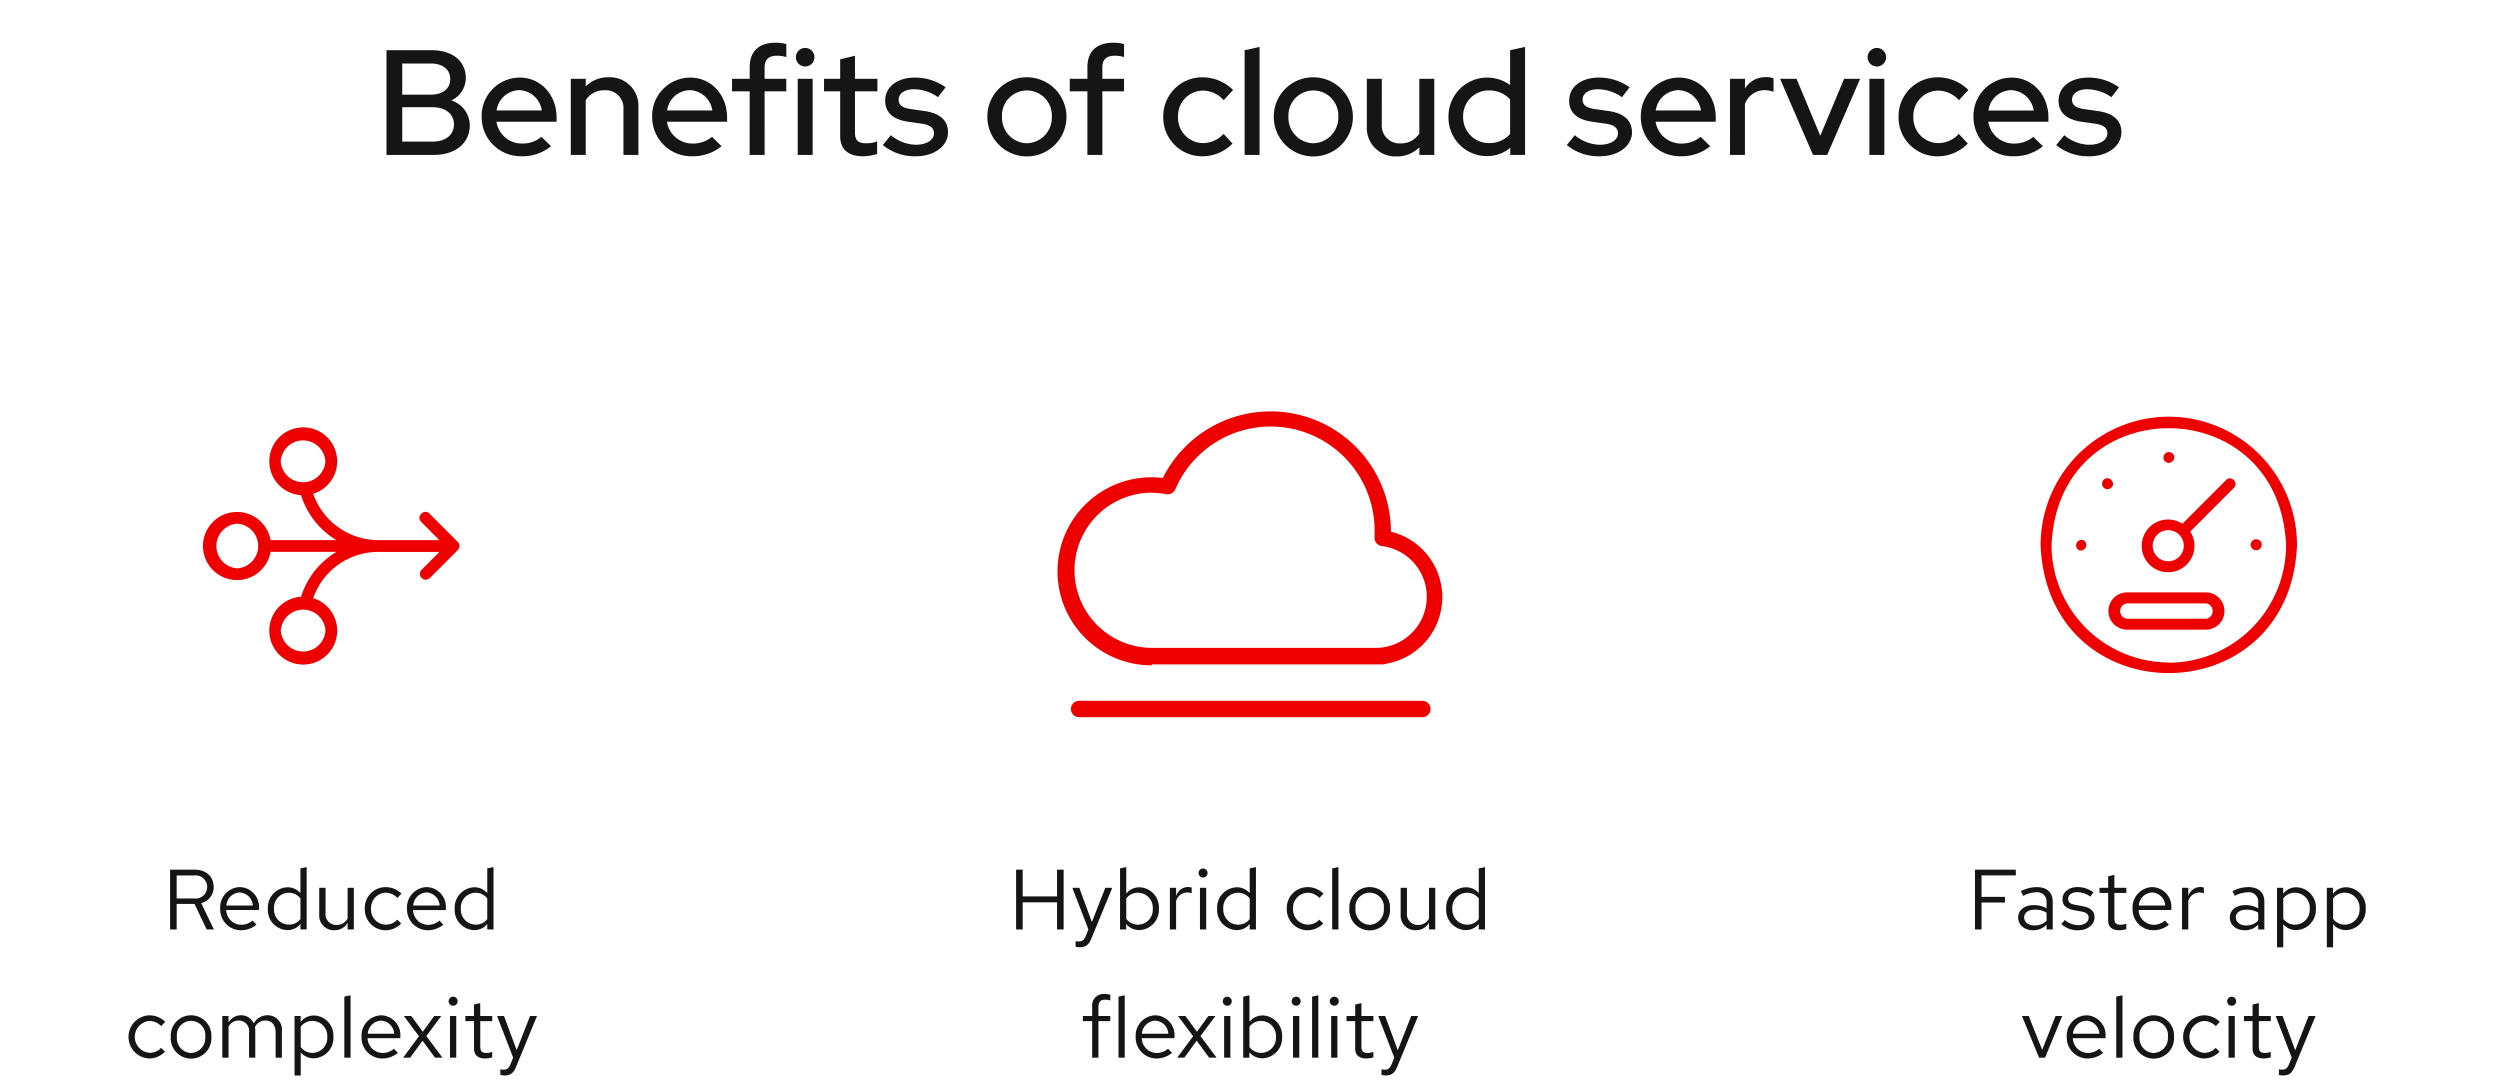 <svg id="Group_72" data-name="Group 72" xmlns="http://www.w3.org/2000/svg" width="468" height="203" viewBox="0 0 468 203">
  <rect id="Rectangle_19" data-name="Rectangle 19" width="468" height="203" fill="none"/>
  <g id="Group_43" data-name="Group 43">
    <g id="Icon_and_text" data-name="Icon and text" transform="translate(286 -1122)">
      <path id="Path_1309" data-name="Path 1309" d="M25.712,16h1.232V10.96h4.384V9.888H26.944V5.872H33.36V4.8H25.712Zm10.928.144a3.352,3.352,0,0,0,2.48-1.056V16h1.152V10.816c0-1.776-1.088-2.752-3.024-2.752a6.689,6.689,0,0,0-2.944.752l.432.9A5.156,5.156,0,0,1,37.1,9.04a1.758,1.758,0,0,1,2.016,1.936v1.072a4.521,4.521,0,0,0-2.384-.608c-1.76,0-2.928.928-2.928,2.32C33.808,15.168,34.976,16.144,36.64,16.144Zm-1.712-2.416c0-.864.784-1.44,1.984-1.44a4.122,4.122,0,0,1,2.208.56v1.5a3.091,3.091,0,0,1-2.24.9C35.712,15.248,34.928,14.64,34.928,13.728Zm6.96,1.264a4.451,4.451,0,0,0,3.168,1.152c1.728,0,3.04-1.056,3.04-2.416,0-1.152-.7-1.808-2.272-2.1l-1.312-.24c-1.008-.176-1.344-.48-1.344-1.12,0-.768.672-1.248,1.7-1.248a4.142,4.142,0,0,1,2.448.832l.576-.816a5.048,5.048,0,0,0-2.976-.976c-1.648,0-2.816.944-2.816,2.288,0,1.136.688,1.776,2.208,2.048l1.28.224c.992.192,1.408.528,1.408,1.168,0,.816-.832,1.408-1.968,1.408a4.072,4.072,0,0,1-2.512-.976Zm8.752-.752c0,1.248.7,1.9,2.048,1.9a4.386,4.386,0,0,0,1.36-.208V14.9a2.8,2.8,0,0,1-1.1.208c-.816,0-1.136-.336-1.136-1.168V9.152h2.24v-.96h-2.24V5.776l-1.168.272V8.192H49.024v.96H50.64Zm11.376.864-.736-.784a3.191,3.191,0,0,1-2.144.8,2.845,2.845,0,0,1-2.784-2.768H62.48V12A3.689,3.689,0,0,0,58.9,8.064a3.8,3.8,0,0,0-3.68,4.032,3.9,3.9,0,0,0,3.872,4.048A4.558,4.558,0,0,0,62.016,15.1ZM58.88,9.072a2.579,2.579,0,0,1,2.448,2.448H56.384A2.608,2.608,0,0,1,58.88,9.072ZM64.48,16h1.168V10.656a2.226,2.226,0,0,1,2.1-1.584,2.919,2.919,0,0,1,.816.144V8.16a2.217,2.217,0,0,0-.736-.112,2.332,2.332,0,0,0-2.176,1.728V8.192H64.48Zm11.776.144a3.352,3.352,0,0,0,2.48-1.056V16h1.152V10.816c0-1.776-1.088-2.752-3.024-2.752a6.689,6.689,0,0,0-2.944.752l.432.9A5.156,5.156,0,0,1,76.72,9.04a1.758,1.758,0,0,1,2.016,1.936v1.072a4.521,4.521,0,0,0-2.384-.608c-1.76,0-2.928.928-2.928,2.32C73.424,15.168,74.592,16.144,76.256,16.144Zm-1.712-2.416c0-.864.784-1.44,1.984-1.44a4.122,4.122,0,0,1,2.208.56v1.5a3.091,3.091,0,0,1-2.24.9C75.328,15.248,74.544,14.64,74.544,13.728Zm7.712,5.616h1.168v-4.32a3.166,3.166,0,0,0,2.448,1.088A3.8,3.8,0,0,0,89.536,12.1a3.768,3.768,0,0,0-3.6-4,3.08,3.08,0,0,0-2.528,1.216V8.192H82.256ZM85.648,9.12a2.8,2.8,0,0,1,2.736,2.992A2.8,2.8,0,0,1,85.648,15.1a2.744,2.744,0,0,1-2.224-1.088V10.192A2.666,2.666,0,0,1,85.648,9.12Zm5.936,10.224h1.168v-4.32A3.166,3.166,0,0,0,95.2,16.112,3.8,3.8,0,0,0,98.864,12.1a3.768,3.768,0,0,0-3.6-4,3.08,3.08,0,0,0-2.528,1.216V8.192H91.584ZM94.976,9.12a2.8,2.8,0,0,1,2.736,2.992A2.8,2.8,0,0,1,94.976,15.1a2.744,2.744,0,0,1-2.224-1.088V10.192A2.666,2.666,0,0,1,94.976,9.12ZM37.712,40h1.12l3.216-7.808H40.8l-2.5,6.352-2.528-6.352H34.512ZM49.7,39.1l-.736-.784a3.191,3.191,0,0,1-2.144.8,2.845,2.845,0,0,1-2.784-2.768H50.16V36a3.689,3.689,0,0,0-3.584-3.936A3.8,3.8,0,0,0,42.9,36.1a3.9,3.9,0,0,0,3.872,4.048A4.558,4.558,0,0,0,49.7,39.1ZM46.56,33.072a2.579,2.579,0,0,1,2.448,2.448H44.064A2.608,2.608,0,0,1,46.56,33.072Zm6.768-4.752-1.168.24V40h1.168ZM55.376,36.1a3.809,3.809,0,1,0,7.6,0,3.807,3.807,0,1,0-7.6,0Zm3.792,3.024a2.753,2.753,0,0,1-2.64-3.008,2.671,2.671,0,1,1,5.3,0A2.774,2.774,0,0,1,59.168,39.12Zm9.44-.032a2.995,2.995,0,0,1-.016-5.968A3.069,3.069,0,0,1,70.8,34.1l.752-.816a4.259,4.259,0,0,0-3.008-1.216,4.044,4.044,0,0,0,0,8.08A4.061,4.061,0,0,0,71.5,38.88l-.72-.72A2.876,2.876,0,0,1,68.608,39.088Zm5.168-8.816a.83.83,0,0,0,.832-.848.84.84,0,0,0-1.68,0A.834.834,0,0,0,73.776,30.272Zm.576,1.92H73.184V40h1.168ZM77.68,38.24c0,1.248.7,1.9,2.048,1.9a4.386,4.386,0,0,0,1.36-.208V38.9a2.8,2.8,0,0,1-1.1.208c-.816,0-1.136-.336-1.136-1.168V33.152h2.24v-.96h-2.24V29.776l-1.168.272v2.144H76.064v.96H77.68ZM84.5,41.248c-.288.7-.656.992-1.248.992a2.719,2.719,0,0,1-.64-.064v1.04a2.678,2.678,0,0,0,.752.112c1.152,0,1.744-.464,2.24-1.728l3.872-9.408h-1.3l-2.512,6.416L83.3,32.192H82l3.008,7.792Z" transform="translate(58 1280)" fill="#151515"/>
      <g id="Group_71" data-name="Group 71">
        <rect id="Rectangle_18" data-name="Rectangle 18" width="64" height="64" transform="translate(88 1192)" fill="none"/>
        <g id="Transportation_-_Speedometer" data-name="Transportation - Speedometer" transform="translate(96 1200)">
          <path id="Path_1179" data-name="Path 1179" d="M27.36,3.36a24.062,24.062,0,0,0-24,24.059c1.311,31.93,46.689,31.914,48,0a24.062,24.062,0,0,0-24-24.059Zm0,46.014A22.01,22.01,0,0,1,5.409,27.419c1.2-29.2,42.7-29.186,43.9,0a22.01,22.01,0,0,1-21.951,22Z" transform="translate(-3.36 -3.36)" fill="#e00"/>
          <path id="Path_1180" data-name="Path 1180" d="M17.677,9.126c.934.937,2.41-.509,1.443-1.446A1.022,1.022,0,0,0,17.677,9.126Z" transform="translate(5.602 -0.778)" fill="#e00"/>
          <path id="Path_1181" data-name="Path 1181" d="M12.119,12.128c.967-.937-.525-2.4-1.443-1.446a1.021,1.021,0,0,0,1.443,1.446Z" transform="translate(1.127 1.151)" fill="#e00"/>
          <path id="Path_1182" data-name="Path 1182" d="M8.764,17.439a1.035,1.035,0,0,0-.787,1.906,1.035,1.035,0,0,0,.787-1.906Z" transform="translate(-0.764 5.666)" fill="#e00"/>
          <path id="Path_1183" data-name="Path 1183" d="M29.341,17.979a1.033,1.033,0,1,0-.59,1.269,1.032,1.032,0,0,0,.59-1.269Z" transform="translate(12.004 5.685)" fill="#e00"/>
          <path id="Path_1184" data-name="Path 1184" d="M29.34,23.38H14.585a3.484,3.484,0,0,0,0,6.968H29.34a3.484,3.484,0,0,0,0-6.968Zm0,4.93H14.585a1.447,1.447,0,0,1,0-2.876H29.34a1.447,1.447,0,0,1,0,2.876Z" transform="translate(1.595 9.52)" fill="#e00"/>
          <path id="Path_1185" data-name="Path 1185" d="M30.716,10.675l-8.2,8.217a4.936,4.936,0,1,0,1.459,1.463l8.2-8.217C33.077,11.2,31.634,9.755,30.716,10.675ZM19.864,25.909A2.909,2.909,0,1,1,22.766,23a2.905,2.905,0,0,1-2.9,2.909Z" transform="translate(4.038 1.157)" fill="#e00"/>
        </g>
      </g>
    </g>
    <g id="Icon_and_text-2" data-name="Icon and text" transform="translate(114 -1147)">
      <path id="Path_1308" data-name="Path 1308" d="M18.216,16h1.232V10.912H25.88V16h1.232V4.8H25.88V9.808H19.448V4.8H18.216ZM31.24,17.248c-.288.7-.656.992-1.248.992a2.719,2.719,0,0,1-.64-.064v1.04a2.679,2.679,0,0,0,.752.112c1.152,0,1.744-.464,2.24-1.728l3.872-9.408h-1.3l-2.512,6.416L30.04,8.192h-1.3l3.008,7.792ZM44.952,12.1a3.768,3.768,0,0,0-3.6-4A3.146,3.146,0,0,0,38.84,9.264V4.32l-1.168.24V16h1.152V14.976a3.161,3.161,0,0,0,2.464,1.136A3.8,3.8,0,0,0,44.952,12.1ZM41.064,9.12A2.8,2.8,0,0,1,43.8,12.112,2.8,2.8,0,0,1,41.064,15.1a2.744,2.744,0,0,1-2.224-1.088V10.192A2.666,2.666,0,0,1,41.064,9.12ZM47,16h1.168V10.656a2.226,2.226,0,0,1,2.1-1.584,2.919,2.919,0,0,1,.816.144V8.16a2.217,2.217,0,0,0-.736-.112,2.332,2.332,0,0,0-2.176,1.728V8.192H47Zm6.224-9.728a.83.83,0,0,0,.832-.848.84.84,0,0,0-1.68,0A.834.834,0,0,0,53.224,6.272Zm.576,1.92H52.632V16H53.8ZM61.944,16h1.168V4.32l-1.168.24V9.184A3.18,3.18,0,0,0,59.512,8.1a3.8,3.8,0,0,0-3.664,4.016,3.768,3.768,0,0,0,3.6,4,3.077,3.077,0,0,0,2.5-1.152ZM57,12.1a2.774,2.774,0,0,1,4.944-1.92v3.872a2.674,2.674,0,0,1-2.208,1.04A2.8,2.8,0,0,1,57,12.1Zm15.808,2.992A2.832,2.832,0,0,1,70.056,12.1,2.835,2.835,0,0,1,72.792,9.12,3.069,3.069,0,0,1,75,10.1l.752-.816a4.259,4.259,0,0,0-3.008-1.216A3.9,3.9,0,0,0,68.888,12.1a3.913,3.913,0,0,0,3.856,4.048A4.061,4.061,0,0,0,75.7,14.88l-.72-.72A2.876,2.876,0,0,1,72.808,15.088ZM78.552,4.32l-1.168.24V16h1.168ZM80.6,12.1a3.809,3.809,0,1,0,7.6,0,3.807,3.807,0,1,0-7.6,0Zm3.792,3.024a2.753,2.753,0,0,1-2.64-3.008,2.671,2.671,0,1,1,5.3,0A2.774,2.774,0,0,1,84.392,15.12Zm6.992-6.928H90.2v5.04a2.73,2.73,0,0,0,2.832,2.9,2.8,2.8,0,0,0,2.48-1.392V16H96.68V8.192H95.512v5.776a2.318,2.318,0,0,1-2.048,1.184,2.017,2.017,0,0,1-2.08-2.256ZM104.824,16h1.168V4.32l-1.168.24V9.184A3.18,3.18,0,0,0,102.392,8.1a3.8,3.8,0,0,0-3.664,4.016,3.768,3.768,0,0,0,3.6,4,3.077,3.077,0,0,0,2.5-1.152ZM99.88,12.1a2.774,2.774,0,0,1,4.944-1.92v3.872a2.674,2.674,0,0,1-2.208,1.04A2.8,2.8,0,0,1,99.88,12.1Zm-69.168,20.1v.96h1.744V40h1.168V33.152h2.224v-.96H33.624V30.5c0-.928.384-1.36,1.28-1.36a3.22,3.22,0,0,1,.944.144V28.224a3.3,3.3,0,0,0-1.056-.144,2.143,2.143,0,0,0-2.336,2.4v1.712Zm7.84-3.872-1.168.24V40h1.168ZM47.4,39.1l-.736-.784a3.191,3.191,0,0,1-2.144.8,2.845,2.845,0,0,1-2.784-2.768h6.128V36a3.689,3.689,0,0,0-3.584-3.936A3.8,3.8,0,0,0,40.6,36.1a3.9,3.9,0,0,0,3.872,4.048A4.558,4.558,0,0,0,47.4,39.1Zm-3.136-6.032a2.579,2.579,0,0,1,2.448,2.448H41.768A2.608,2.608,0,0,1,44.264,33.072ZM48.376,40H49.7l2.32-3.184L54.36,40h1.392l-3.024-4.048,2.8-3.76H54.2l-2.128,2.96-2.16-2.96H48.52l2.832,3.792Zm9.376-9.728a.83.83,0,0,0,.832-.848.84.84,0,0,0-1.68,0A.834.834,0,0,0,57.752,30.272Zm.576,1.92H57.16V40h1.168Zm9.68,3.9a3.768,3.768,0,0,0-3.6-4A3.146,3.146,0,0,0,61.9,33.264V28.32l-1.168.24V40H61.88V38.976a3.161,3.161,0,0,0,2.464,1.136A3.8,3.8,0,0,0,68.008,36.1ZM64.12,33.12a2.8,2.8,0,0,1,2.736,2.992A2.8,2.8,0,0,1,64.12,39.1,2.744,2.744,0,0,1,61.9,38.016V34.192A2.666,2.666,0,0,1,64.12,33.12Zm6.528-2.848a.83.83,0,0,0,.832-.848.84.84,0,0,0-1.68,0A.834.834,0,0,0,70.648,30.272Zm.576,1.92H70.056V40h1.168Zm3.568-3.872-1.168.24V40h1.168Zm2.992,1.952a.83.83,0,0,0,.832-.848.84.84,0,0,0-1.68,0A.834.834,0,0,0,77.784,30.272Zm.576,1.92H77.192V40H78.36Zm3.328,6.048c0,1.248.7,1.9,2.048,1.9a4.386,4.386,0,0,0,1.36-.208V38.9a2.8,2.8,0,0,1-1.1.208c-.816,0-1.136-.336-1.136-1.168V33.152H85.1v-.96h-2.24V29.776l-1.168.272v2.144H80.072v.96h1.616ZM88.5,41.248c-.288.7-.656.992-1.248.992a2.719,2.719,0,0,1-.64-.064v1.04a2.678,2.678,0,0,0,.752.112c1.152,0,1.744-.464,2.24-1.728l3.872-9.408h-1.3l-2.512,6.416L87.3,32.192h-1.3l3.008,7.792Z" transform="translate(58 1305)" fill="#151515"/>
      <g id="Group_44" data-name="Group 44" transform="translate(1)">
        <rect id="Rectangle_3" data-name="Rectangle 3" width="72" height="72" transform="translate(83 1217)" fill="none"/>
        <g id="Software_and_technologies_-_Hybrid_cloud_infrastructure" data-name="Software and technologies - Hybrid cloud infrastructure" transform="translate(83 1224)">
          <path id="Path_746" data-name="Path 746" d="M20.979,53.823H64.228a1.853,1.853,0,0,0,.643-.124,12.629,12.629,0,0,0,.89-24.713h0a22.539,22.539,0,0,0-42.7-10.058A17.6,17.6,0,1,0,20.979,54Zm0-32.127a14.655,14.655,0,0,1,2.694.272,1.582,1.582,0,0,0,1.705-.89A19.449,19.449,0,0,1,62.7,28.813c0,.321,0,.643,0,.989v.247a1.557,1.557,0,0,0,1.384,1.631,9.564,9.564,0,0,1-1.013,19.054H21.054a14.531,14.531,0,1,1,0-29.063Z" transform="translate(-3.378 -6.452)" fill="#e00"/>
          <path id="Path_747" data-name="Path 747" d="M70.167,28.38H5.912a1.532,1.532,0,1,0,0,3.064H70.167a1.532,1.532,0,0,0,0-3.064Z" transform="translate(-1.903 25.812)" fill="#e00"/>
        </g>
      </g>
    </g>
    <g id="Icon_and_text-3" data-name="Icon and text" transform="translate(-58 -1121)">
      <path id="Path_1310" data-name="Path 1310" d="M31.84,16h1.232V11.216h3.344L38.688,16h1.36l-2.384-4.944A3.048,3.048,0,0,0,40,8.032C40,6.1,38.576,4.8,36.432,4.8H31.84Zm4.5-10.112a2.168,2.168,0,1,1,0,4.3H33.072v-4.3ZM48.016,15.1l-.736-.784a3.191,3.191,0,0,1-2.144.8,2.845,2.845,0,0,1-2.784-2.768H48.48V12A3.689,3.689,0,0,0,44.9,8.064a3.8,3.8,0,0,0-3.68,4.032,3.9,3.9,0,0,0,3.872,4.048A4.558,4.558,0,0,0,48.016,15.1ZM44.88,9.072a2.579,2.579,0,0,1,2.448,2.448H42.384A2.608,2.608,0,0,1,44.88,9.072ZM56.24,16h1.168V4.32l-1.168.24V9.184A3.18,3.18,0,0,0,53.808,8.1a3.8,3.8,0,0,0-3.664,4.016,3.768,3.768,0,0,0,3.6,4,3.077,3.077,0,0,0,2.5-1.152ZM51.3,12.1a2.774,2.774,0,0,1,4.944-1.92v3.872a2.674,2.674,0,0,1-2.208,1.04A2.8,2.8,0,0,1,51.3,12.1Zm9.648-3.9H59.76v5.04a2.73,2.73,0,0,0,2.832,2.9,2.8,2.8,0,0,0,2.48-1.392V16H66.24V8.192H65.072v5.776a2.318,2.318,0,0,1-2.048,1.184,2.017,2.017,0,0,1-2.08-2.256Zm11.264,6.9A2.832,2.832,0,0,1,69.456,12.1,2.835,2.835,0,0,1,72.192,9.12,3.069,3.069,0,0,1,74.4,10.1l.752-.816a4.259,4.259,0,0,0-3.008-1.216A3.9,3.9,0,0,0,68.288,12.1a3.913,3.913,0,0,0,3.856,4.048A4.061,4.061,0,0,0,75.1,14.88l-.72-.72A2.876,2.876,0,0,1,72.208,15.088Zm10.784.016-.736-.784a3.191,3.191,0,0,1-2.144.8,2.845,2.845,0,0,1-2.784-2.768h6.128V12a3.689,3.689,0,0,0-3.584-3.936,3.8,3.8,0,0,0-3.68,4.032,3.9,3.9,0,0,0,3.872,4.048A4.558,4.558,0,0,0,82.992,15.1ZM79.856,9.072A2.579,2.579,0,0,1,82.3,11.52H77.36A2.608,2.608,0,0,1,79.856,9.072ZM91.216,16h1.168V4.32l-1.168.24V9.184A3.18,3.18,0,0,0,88.784,8.1a3.8,3.8,0,0,0-3.664,4.016,3.768,3.768,0,0,0,3.6,4,3.077,3.077,0,0,0,2.5-1.152Zm-4.944-3.9a2.774,2.774,0,0,1,4.944-1.92v3.872a2.674,2.674,0,0,1-2.208,1.04A2.8,2.8,0,0,1,86.272,12.1ZM27.984,39.088a2.995,2.995,0,0,1-.016-5.968,3.069,3.069,0,0,1,2.208.976l.752-.816a4.259,4.259,0,0,0-3.008-1.216,4.044,4.044,0,0,0,0,8.08,4.061,4.061,0,0,0,2.96-1.264l-.72-.72A2.876,2.876,0,0,1,27.984,39.088ZM31.968,36.1a3.809,3.809,0,1,0,7.6,0,3.807,3.807,0,1,0-7.6,0ZM35.76,39.12a2.753,2.753,0,0,1-2.64-3.008,2.671,2.671,0,1,1,5.3,0A2.774,2.774,0,0,1,35.76,39.12Zm5.856.88h1.168V34.192a2.14,2.14,0,0,1,1.9-1.152,1.94,1.94,0,0,1,1.936,2.208V40h1.168V34.96a3.238,3.238,0,0,0-.064-.688A2.172,2.172,0,0,1,49.68,33.04c1.184,0,1.92.848,1.92,2.208V40h1.168V34.96a2.657,2.657,0,0,0-2.656-2.9,2.885,2.885,0,0,0-2.608,1.52,2.566,2.566,0,0,0-2.4-1.52,2.674,2.674,0,0,0-2.32,1.344V32.192H41.616Zm13.52,3.344H56.3v-4.32a3.166,3.166,0,0,0,2.448,1.088A3.8,3.8,0,0,0,62.416,36.1a3.768,3.768,0,0,0-3.6-4,3.08,3.08,0,0,0-2.528,1.216v-1.12H55.136ZM58.528,33.12a2.8,2.8,0,0,1,2.736,2.992A2.8,2.8,0,0,1,58.528,39.1,2.744,2.744,0,0,1,56.3,38.016V34.192A2.666,2.666,0,0,1,58.528,33.12Zm7.1-4.8-1.168.24V40h1.168ZM74.48,39.1l-.736-.784a3.191,3.191,0,0,1-2.144.8,2.845,2.845,0,0,1-2.784-2.768h6.128V36a3.689,3.689,0,0,0-3.584-3.936A3.8,3.8,0,0,0,67.68,36.1a3.9,3.9,0,0,0,3.872,4.048A4.558,4.558,0,0,0,74.48,39.1Zm-3.136-6.032a2.579,2.579,0,0,1,2.448,2.448H68.848A2.608,2.608,0,0,1,71.344,33.072ZM75.456,40h1.328l2.32-3.184L81.44,40h1.392l-3.024-4.048,2.8-3.76H81.28l-2.128,2.96-2.16-2.96H75.6l2.832,3.792Zm9.376-9.728a.83.83,0,0,0,.832-.848.84.84,0,0,0-1.68,0A.834.834,0,0,0,84.832,30.272Zm.576,1.92H84.24V40h1.168Zm3.328,6.048c0,1.248.7,1.9,2.048,1.9a4.386,4.386,0,0,0,1.36-.208V38.9a2.8,2.8,0,0,1-1.1.208c-.816,0-1.136-.336-1.136-1.168V33.152h2.24v-.96H89.9V29.776l-1.168.272v2.144H87.12v.96h1.616Zm6.816,3.008c-.288.7-.656.992-1.248.992a2.719,2.719,0,0,1-.64-.064v1.04a2.678,2.678,0,0,0,.752.112c1.152,0,1.744-.464,2.24-1.728l3.872-9.408h-1.3L96.72,38.608l-2.368-6.416h-1.3l3.008,7.792Z" transform="translate(58 1279)" fill="#151515"/>
      <g id="Group_45" data-name="Group 45" transform="translate(-9)">
        <rect id="Rectangle_4" data-name="Rectangle 4" width="64" height="64" transform="translate(97 1191)" fill="none"/>
        <g id="Diagrams_-_Simplify" data-name="Diagrams - Simplify" transform="translate(105 1201)">
          <path id="Diagrams_-_Simplify-2" data-name="Diagrams - Simplify" d="M52.353,27.591a.968.968,0,0,0-.317-.775l-5.281-5.281c-.986-1.021-2.588.563-1.549,1.549L48.6,26.5H37.178a12.957,12.957,0,0,1-12.2-8.679,6.355,6.355,0,1,0-2.271.264A15.175,15.175,0,0,0,29.327,26.5H17a6.373,6.373,0,1,0,0,2.2H29.327a15.122,15.122,0,0,0-6.619,8.4,6.355,6.355,0,1,0,2.271.264,12.921,12.921,0,0,1,12.2-8.661H48.621l-3.4,3.4a1.1,1.1,0,0,0,1.549,1.549l5.281-5.281a1.215,1.215,0,0,0,.3-.775ZM18.905,11.747a4.19,4.19,0,0,1,8.362,0,4.19,4.19,0,0,1-8.362,0Zm8.379,31.687a4.19,4.19,0,0,1-8.362,0,4.19,4.19,0,0,1,8.362,0ZM10.772,31.78a4.19,4.19,0,0,1,0-8.362,4.19,4.19,0,0,1,0,8.362Z" transform="translate(-4.354 -5.387)" fill="#e00"/>
        </g>
      </g>
    </g>
  </g>
  <path id="Path_1311" data-name="Path 1311" d="M72.356,9.4V29H81.2c4.088,0,6.748-2.212,6.748-5.572a4.922,4.922,0,0,0-3.472-4.62A4.635,4.635,0,0,0,87.2,14.58c0-3.136-2.52-5.18-6.356-5.18Zm8.316,2.492c2.212,0,3.612,1.12,3.612,2.912s-1.4,2.912-3.612,2.912H75.3V11.892Zm.308,14.616H75.3v-6.44H80.98c2.436,0,4,1.288,4,3.22C84.984,25.248,83.416,26.508,80.98,26.508Zm22.176.868-1.792-1.764a5.543,5.543,0,0,1-3.612,1.26,4.807,4.807,0,0,1-4.816-4.088h11.256v-.812c0-4.2-2.968-7.448-6.888-7.448a7.161,7.161,0,0,0-7.14,7.336,7.334,7.334,0,0,0,7.476,7.392A8.5,8.5,0,0,0,103.156,27.376Zm-5.908-10.5a4.408,4.408,0,0,1,4.172,3.808H92.964A4.377,4.377,0,0,1,97.248,16.876ZM106.852,29h2.8V18.752A4.027,4.027,0,0,1,113.18,16.9a3.317,3.317,0,0,1,3.528,3.612V29h2.8V20.04a5.321,5.321,0,0,0-5.572-5.572,5.869,5.869,0,0,0-4.284,1.708V14.748h-2.8Zm28.224-1.624-1.792-1.764a5.543,5.543,0,0,1-3.612,1.26,4.807,4.807,0,0,1-4.816-4.088h11.256v-.812c0-4.2-2.968-7.448-6.888-7.448a7.161,7.161,0,0,0-7.14,7.336,7.334,7.334,0,0,0,7.476,7.392A8.5,8.5,0,0,0,135.076,27.376Zm-5.908-10.5a4.408,4.408,0,0,1,4.172,3.808h-8.456A4.377,4.377,0,0,1,129.168,16.876Zm7.868-2.128V17.1h3.3V29h2.8V17.1h4.06V14.748h-4.06v-2.1c0-1.512.756-2.212,2.3-2.212a5.6,5.6,0,0,1,1.764.252V8.252A7.351,7.351,0,0,0,145.184,8c-3.136,0-4.844,1.624-4.844,4.592v2.156Zm13.692-2.3a1.736,1.736,0,0,0,0-3.472,1.736,1.736,0,0,0,0,3.472Zm1.4,2.3h-2.8V29h2.8Zm5.152,10.724c0,2.464,1.484,3.78,4.256,3.78a9.274,9.274,0,0,0,2.66-.42V26.48a5.5,5.5,0,0,1-2.044.336c-1.512,0-2.1-.532-2.1-1.988V17.1h4.2V14.748h-4.2V10.436l-2.772.672v3.64h-3.024V17.1h3.024Zm7.98,1.68a9.4,9.4,0,0,0,6.244,2.1c3.388,0,5.964-1.932,5.964-4.48,0-2.212-1.484-3.556-4.312-3.976l-2.576-.364c-1.68-.252-2.352-.756-2.352-1.792,0-1.148,1.148-1.932,2.856-1.932a7.923,7.923,0,0,1,4.508,1.484l1.428-1.848a9.773,9.773,0,0,0-5.74-1.82c-3.332,0-5.572,1.736-5.572,4.312,0,2.212,1.428,3.528,4.256,3.948l2.576.364c1.568.224,2.3.812,2.3,1.82,0,1.26-1.4,2.128-3.416,2.128a7.469,7.469,0,0,1-4.648-1.792Zm19.572-5.292a7.406,7.406,0,1,0,7.42-7.392A7.344,7.344,0,0,0,184.832,21.86Zm7.42,4.956a4.769,4.769,0,0,1-4.676-4.956,4.669,4.669,0,1,1,9.324,0A4.782,4.782,0,0,1,192.252,26.816Zm8.008-12.068V17.1h3.3V29h2.8V17.1h4.06V14.748h-4.06v-2.1c0-1.512.756-2.212,2.3-2.212a5.6,5.6,0,0,1,1.764.252V8.252A7.351,7.351,0,0,0,208.408,8c-3.136,0-4.844,1.624-4.844,4.592v2.156Zm24.948,12.04a4.727,4.727,0,0,1-4.676-4.928,4.709,4.709,0,0,1,4.62-4.9,5.3,5.3,0,0,1,3.92,1.792l1.764-1.9a8.091,8.091,0,0,0-5.74-2.38,7.285,7.285,0,0,0-7.336,7.392,7.268,7.268,0,0,0,7.336,7.392,7.881,7.881,0,0,0,5.628-2.38l-1.68-1.82A5.194,5.194,0,0,1,225.208,26.788Zm10.584-18-2.8.616V29h2.8Zm2.66,13.076a7.406,7.406,0,1,0,7.42-7.392A7.344,7.344,0,0,0,238.452,21.86Zm7.42,4.956A4.769,4.769,0,0,1,241.2,21.86a4.669,4.669,0,1,1,9.324,0A4.782,4.782,0,0,1,245.872,26.816Zm12.8-12.068h-2.8V23.68a5.321,5.321,0,0,0,5.544,5.6,5.824,5.824,0,0,0,4.284-1.708V29h2.8V14.748h-2.8v10.22a4,4,0,0,1-3.5,1.876,3.339,3.339,0,0,1-3.528-3.64ZM282.72,29h2.772V8.784l-2.8.616v6.524a7.253,7.253,0,0,0-11.536,5.936,7.2,7.2,0,0,0,7.2,7.364,6.731,6.731,0,0,0,4.368-1.568Zm-8.82-7.168a4.772,4.772,0,0,1,4.844-4.9,5.211,5.211,0,0,1,3.948,1.68V25.08a5.136,5.136,0,0,1-3.948,1.708A4.819,4.819,0,0,1,273.9,21.832Zm19.4,5.32a9.4,9.4,0,0,0,6.244,2.1c3.388,0,5.964-1.932,5.964-4.48,0-2.212-1.484-3.556-4.312-3.976l-2.576-.364c-1.68-.252-2.352-.756-2.352-1.792,0-1.148,1.148-1.932,2.856-1.932a7.923,7.923,0,0,1,4.508,1.484l1.428-1.848a9.773,9.773,0,0,0-5.74-1.82c-3.332,0-5.572,1.736-5.572,4.312,0,2.212,1.428,3.528,4.256,3.948l2.576.364c1.568.224,2.3.812,2.3,1.82,0,1.26-1.4,2.128-3.416,2.128a7.469,7.469,0,0,1-4.648-1.792Zm26.852.224-1.792-1.764a5.543,5.543,0,0,1-3.612,1.26,4.807,4.807,0,0,1-4.816-4.088h11.256v-.812c0-4.2-2.968-7.448-6.888-7.448a7.161,7.161,0,0,0-7.14,7.336,7.334,7.334,0,0,0,7.476,7.392A8.5,8.5,0,0,0,320.156,27.376Zm-5.908-10.5a4.408,4.408,0,0,1,4.172,3.808h-8.456A4.376,4.376,0,0,1,314.248,16.876ZM323.852,29h2.8V19.48a3.891,3.891,0,0,1,3.7-2.6,4.8,4.8,0,0,1,1.652.308v-2.52a3.558,3.558,0,0,0-1.428-.224,4.461,4.461,0,0,0-3.92,2.128v-1.82h-2.8Zm15.54,0h2.66l6.16-14.252h-3l-4.452,10.668-4.452-10.668h-3.08Zm11.956-16.548a1.736,1.736,0,0,0,0-3.472,1.736,1.736,0,0,0,0,3.472Zm1.4,2.3h-2.8V29h2.8Zm10.108,12.04a4.727,4.727,0,0,1-4.676-4.928,4.709,4.709,0,0,1,4.62-4.9,5.3,5.3,0,0,1,3.92,1.792l1.764-1.9a8.091,8.091,0,0,0-5.74-2.38,7.285,7.285,0,0,0-7.336,7.392,7.268,7.268,0,0,0,7.336,7.392,7.881,7.881,0,0,0,5.628-2.38l-1.68-1.82A5.194,5.194,0,0,1,362.856,26.788Zm19.572.588-1.792-1.764a5.543,5.543,0,0,1-3.612,1.26,4.807,4.807,0,0,1-4.816-4.088h11.256v-.812c0-4.2-2.968-7.448-6.888-7.448a7.161,7.161,0,0,0-7.14,7.336,7.334,7.334,0,0,0,7.476,7.392A8.5,8.5,0,0,0,382.428,27.376Zm-5.908-10.5a4.408,4.408,0,0,1,4.172,3.808h-8.456A4.376,4.376,0,0,1,376.52,16.876Zm8.4,10.276a9.4,9.4,0,0,0,6.244,2.1c3.388,0,5.964-1.932,5.964-4.48,0-2.212-1.484-3.556-4.312-3.976l-2.576-.364c-1.68-.252-2.352-.756-2.352-1.792,0-1.148,1.148-1.932,2.856-1.932a7.923,7.923,0,0,1,4.508,1.484l1.428-1.848a9.773,9.773,0,0,0-5.74-1.82c-3.332,0-5.572,1.736-5.572,4.312,0,2.212,1.428,3.528,4.256,3.948l2.576.364c1.568.224,2.3.812,2.3,1.82,0,1.26-1.4,2.128-3.416,2.128a7.469,7.469,0,0,1-4.648-1.792Z" fill="#151515"/>
</svg>
